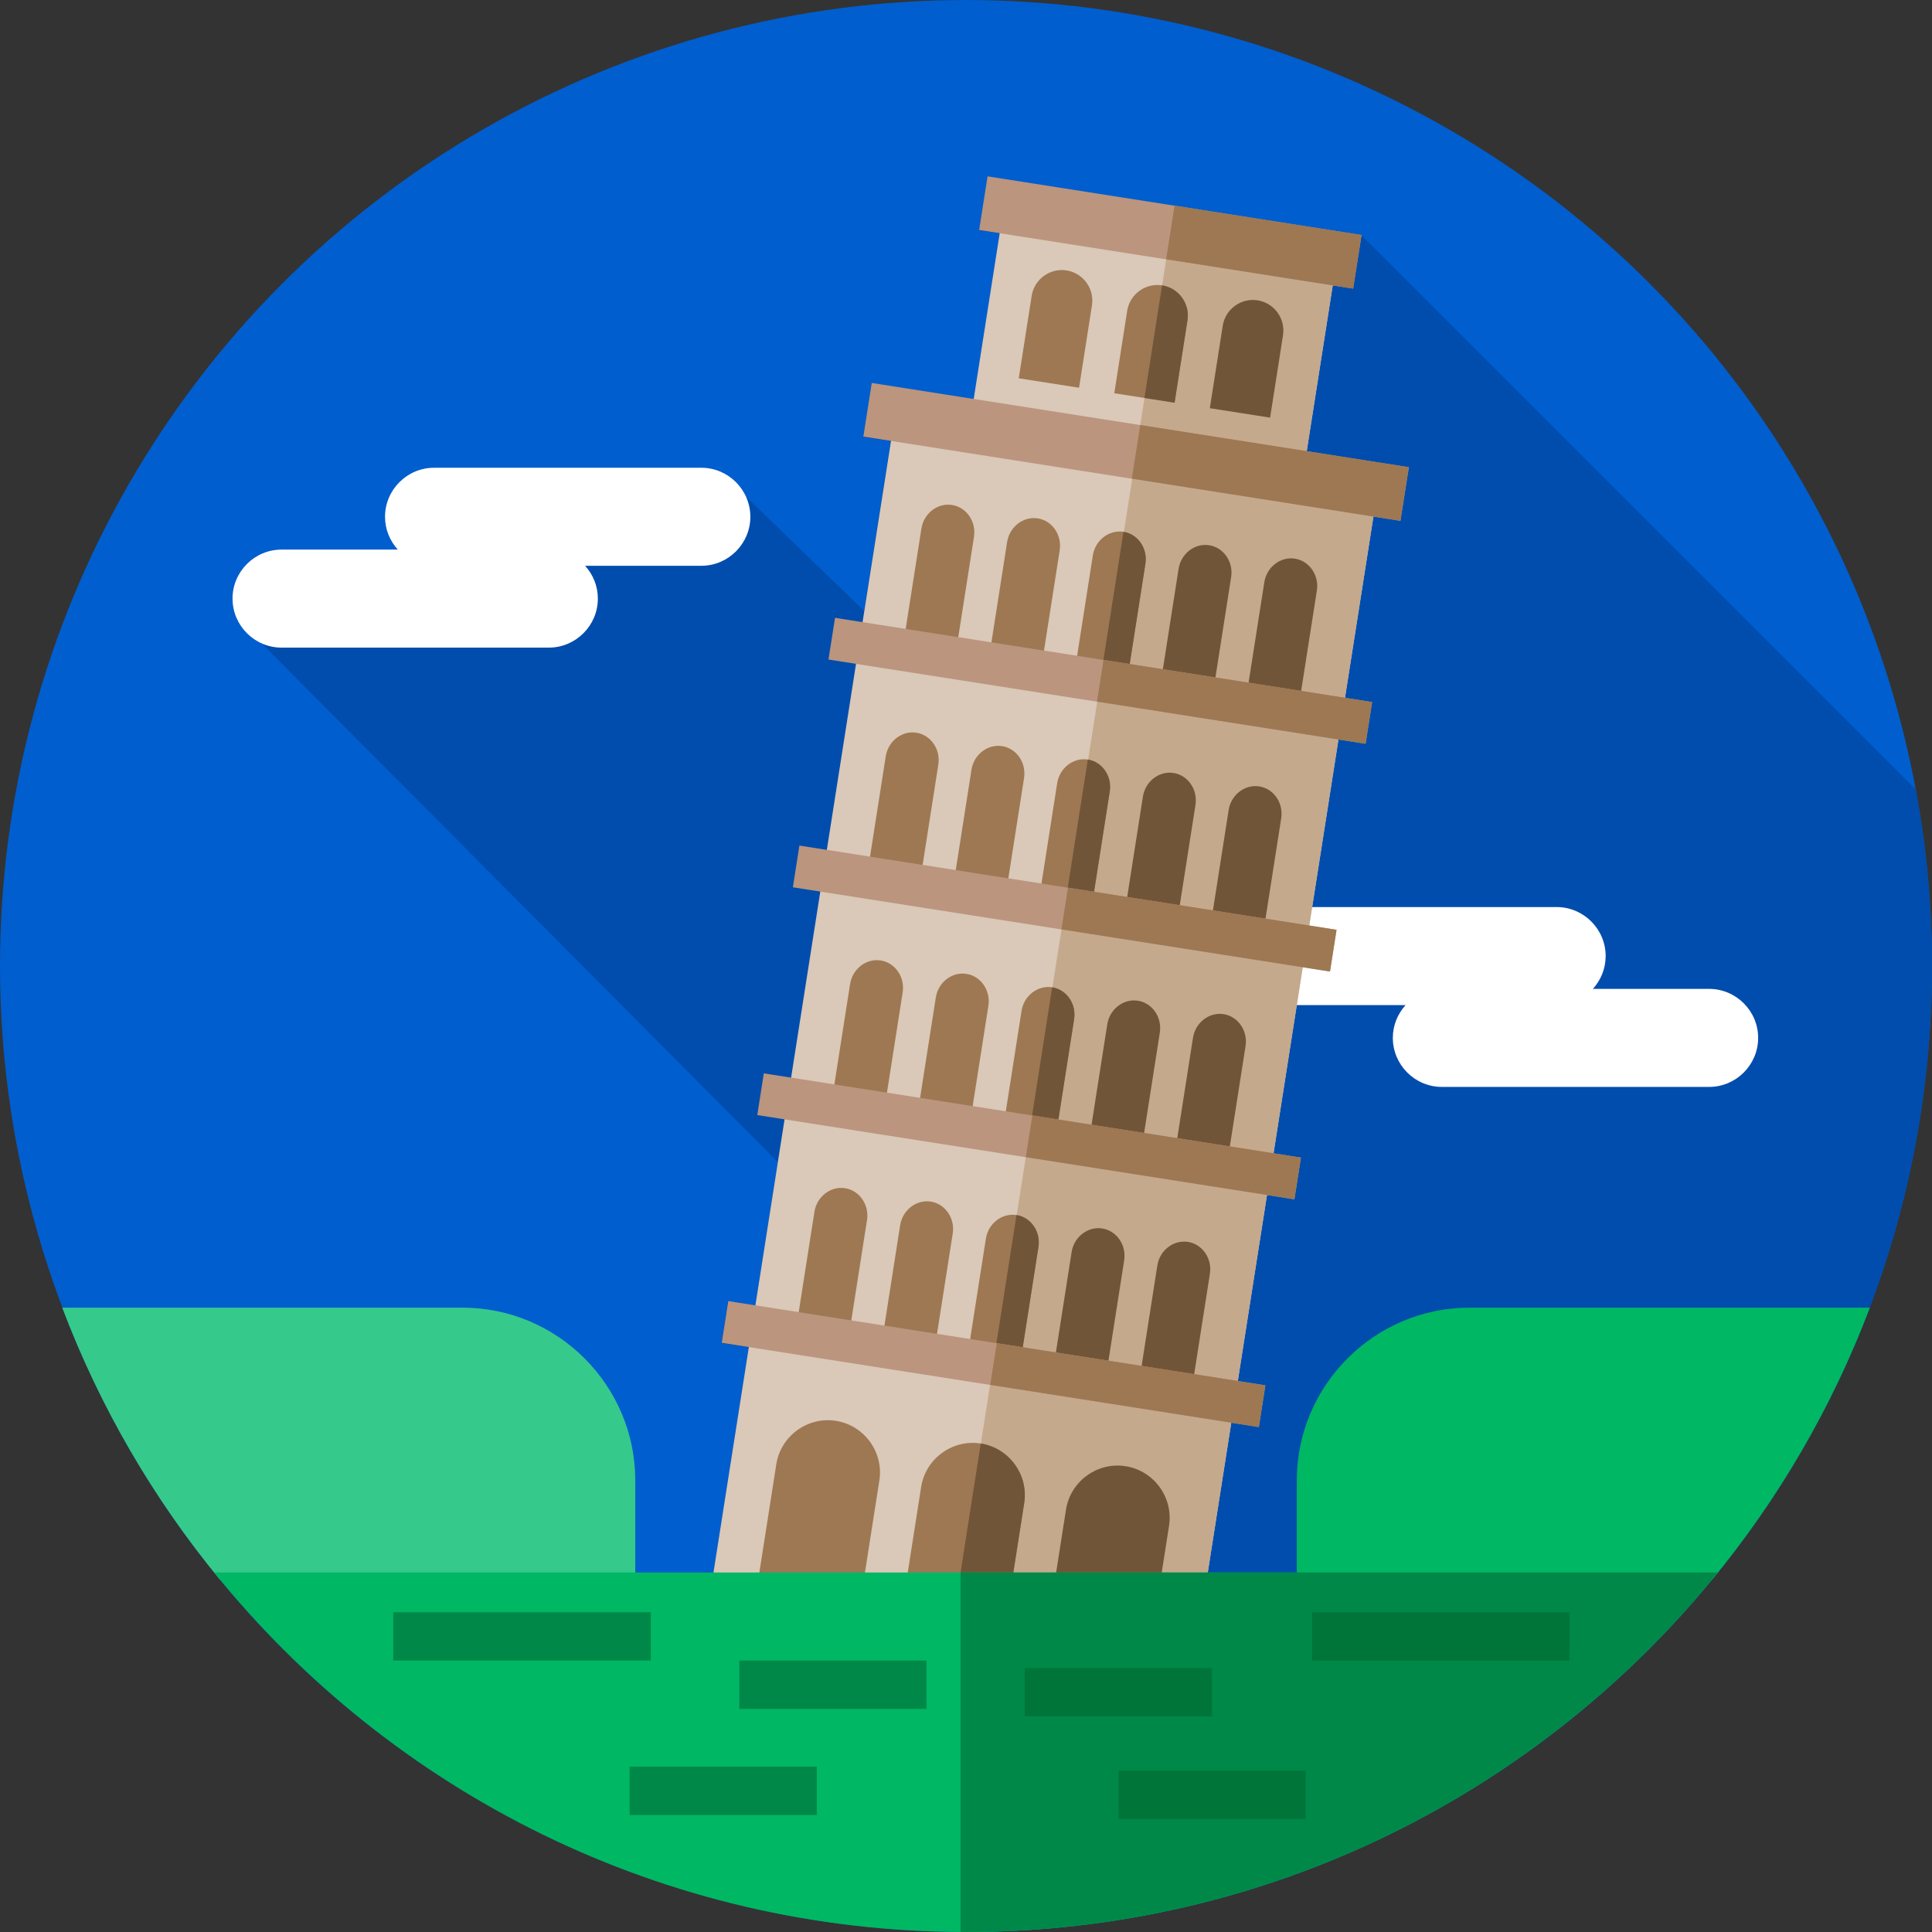 <?xml version="1.0" encoding="iso-8859-1"?>
<!-- Generator: Adobe Illustrator 19.0.0, SVG Export Plug-In . SVG Version: 6.00 Build 0)  -->
<svg xmlns="http://www.w3.org/2000/svg" xmlns:xlink="http://www.w3.org/1999/xlink" version="1.1" id="Layer_1" x="0px" y="0px" viewBox="0 0 512.001 512.001" style="enable-background:new 0 0 512.001 512.001;" xml:space="preserve">
<rect x="0" y="0" width="512.001" height="512.001" fill="#333333" stroke="none"/>
<circle style="fill:#005ECE;" cx="255.997" cy="255.996" r="255.996"/>
<path style="fill:#004DAD;" d="M512.001,255.999c0-15.957-1.473-31.569-4.267-46.719L360.806,62.354l-99.108-15.517l-2.225,14.209  l5.43,0.851l-6.878,43.934l-27.043-4.234l-2.225,14.209l7.246,1.135l-7.032,44.915l-31.255-30.18  c-2.032-4.534-6.586-7.716-11.854-7.716h-70.837c-7.145,0-12.99,5.845-12.99,12.99c0,3.342,1.289,6.389,3.382,8.698H74.611  c-7.145,0-12.99,5.845-12.99,12.99c0,5.268,3.183,9.822,7.716,11.854l136.764,137.437l-5.966,38.11l-7.246-1.135l-1.73,11.052  l7.246,1.135l-13.901,88.785l66.056,66.056c1.81,0.038,3.622,0.069,5.44,0.069C397.385,512,512.001,397.385,512.001,255.999z"/>
<g>
	<path style="fill:#FFFFFF;" d="M74.611,145.647h30.806c-2.093-2.308-3.382-5.355-3.382-8.698c0-7.145,5.846-12.99,12.99-12.99   h70.837c7.145,0,12.99,5.846,12.99,12.99c0,7.145-5.846,12.99-12.99,12.99h-30.806c2.092,2.308,3.382,5.355,3.382,8.698l0,0   c0,7.145-5.846,12.99-12.99,12.99H74.611c-7.145,0-12.99-5.845-12.99-12.99l0,0C61.621,151.492,67.468,145.647,74.611,145.647z"/>
	<path style="fill:#FFFFFF;" d="M452.941,262.066h-30.806c2.093-2.308,3.382-5.355,3.382-8.698c0-7.145-5.846-12.99-12.99-12.99   H341.69c-7.145,0-12.99,5.845-12.99,12.99s5.846,12.99,12.99,12.99h30.806c-2.092,2.308-3.382,5.356-3.382,8.698l0,0   c0,7.145,5.845,12.99,12.99,12.99h70.837c7.145,0,12.99-5.846,12.99-12.99l0,0C465.932,267.912,460.086,262.066,452.941,262.066z"/>
</g>
<path style="fill:#36C98C;" d="M168.354,392.297c0-25.163-20.588-45.751-45.751-45.751H16.494  c9.983,26.392,24.187,50.708,41.813,72.106h110.046v-26.355H168.354z"/>
<path style="fill:#00B764;" d="M343.668,392.297c0-25.163,20.588-45.751,45.751-45.751h106.108  c-9.983,26.392-24.187,50.708-41.813,72.106H343.668V392.297z"/>
<rect x="260.837" y="66.413" transform="matrix(-0.988 -0.155 0.155 -0.988 593.19 228.926)" style="fill:#DAC8B8;" width="89.33" height="49.941"/>
<rect x="305.241" y="69.861" transform="matrix(-0.988 -0.155 0.155 -0.988 636.533 239.195)" style="fill:#C4A98D;" width="44.663" height="49.941"/>
<rect x="210.417" y="112.782" transform="matrix(-0.988 -0.155 0.155 -0.988 502.778 609.889)" style="fill:#DAC8B8;" width="129.403" height="345.201"/>
<rect x="274.736" y="117.794" transform="matrix(-0.988 -0.155 0.155 -0.988 565.554 624.797)" style="fill:#C4A98D;" width="64.702" height="345.201"/>
<rect x="259.985" y="54.52" transform="matrix(-0.988 -0.155 0.155 -0.988 607.014 170.659)" style="fill:#BB957D;" width="100.323" height="14.383"/>
<rect x="309.849" y="58.397" transform="matrix(-0.988 -0.155 0.155 -0.988 655.677 182.199)" style="fill:#9D7852;" width="50.156" height="14.383"/>
<rect x="229.015" y="112.664" transform="matrix(-0.988 -0.155 0.155 -0.988 579.939 284.839)" style="fill:#BB957D;" width="144.074" height="14.383"/>
<g>
	
		<rect x="300.611" y="118.236" transform="matrix(-0.988 -0.155 0.155 -0.988 649.803 301.421)" style="fill:#9D7852;" width="72.036" height="14.383"/>
	<path style="fill:#9D7852;" d="M289.381,80.9c0.688-4.394-2.344-8.55-6.737-9.239c-4.394-0.688-8.55,2.344-9.239,6.737   l-3.421,21.851l15.976,2.501L289.381,80.9z"/>
	<path style="fill:#9D7852;" d="M314.697,84.864c0.688-4.394-2.344-8.55-6.737-9.239c-4.394-0.688-8.551,2.344-9.239,6.737   l-3.421,21.851l15.976,2.501L314.697,84.864z"/>
</g>
<g>
	<path style="fill:#715538;" d="M311.276,106.715l3.421-21.851c0.688-4.394-2.344-8.55-6.737-9.239l-4.672,29.839L311.276,106.715z"/>
	<path style="fill:#715538;" d="M340.014,88.828c0.688-4.394-2.344-8.55-6.737-9.239c-4.394-0.688-8.55,2.344-9.239,6.737   l-3.421,21.851l15.976,2.501L340.014,88.828z"/>
</g>
<g>
	<path style="fill:#9D7852;" d="M233.039,392.331c1.175-7.511-4.007-14.617-11.518-15.793c-7.511-1.175-14.617,4.007-15.793,11.517   l-7.389,47.201l27.31,4.276L233.039,392.331z"/>
	<path style="fill:#9D7852;" d="M271.424,398.341c1.175-7.511-4.007-14.617-11.517-15.793c-7.511-1.175-14.617,4.007-15.793,11.518   l-7.389,47.201l27.31,4.276L271.424,398.341z"/>
</g>
<g>
	<path style="fill:#715538;" d="M271.424,398.341c1.175-7.511-4.007-14.617-11.517-15.793l0,0l-9.528,60.856l13.656,2.138   L271.424,398.341z"/>
	<path style="fill:#715538;" d="M309.808,404.35c1.176-7.511-4.007-14.617-11.518-15.793c-7.511-1.175-14.617,4.007-15.793,11.517   l-7.39,47.201l27.31,4.276L309.808,404.35z"/>
</g>
<g>
	<path style="fill:#9D7852;" d="M280.831,145.829c0.633-4.046-1.983-7.848-5.814-8.448c-3.832-0.6-7.484,2.22-8.118,6.266   l-4.24,27.081l13.931,2.182L280.831,145.829z"/>
	<path style="fill:#9D7852;" d="M303.548,149.386c0.633-4.046-1.983-7.848-5.814-8.448c-3.832-0.6-7.484,2.22-8.118,6.266   l-4.24,27.081l13.931,2.182L303.548,149.386z"/>
</g>
<g>
	<path style="fill:#715538;" d="M299.308,176.467l4.24-27.081c0.633-4.046-1.983-7.847-5.814-8.448l-5.392,34.438L299.308,176.467z"/>
	<path style="fill:#715538;" d="M326.266,152.943c0.633-4.046-1.983-7.848-5.814-8.448c-3.831-0.6-7.484,2.22-8.118,6.266   l-4.24,27.081l13.931,2.182L326.266,152.943z"/>
</g>
<path style="fill:#9D7852;" d="M258.112,142.272c0.633-4.046-1.983-7.848-5.814-8.448c-3.832-0.6-7.484,2.22-8.118,6.266  l-4.24,27.081l13.931,2.182L258.112,142.272z"/>
<path style="fill:#715538;" d="M348.984,156.499c0.633-4.046-1.983-7.848-5.814-8.448c-3.832-0.6-7.484,2.22-8.118,6.266  l-4.24,27.081l13.931,2.182L348.984,156.499z"/>
<rect x="219.514" y="174.925" transform="matrix(-0.988 -0.155 0.155 -0.988 551.667 403.965)" style="fill:#BB957D;" width="144.074" height="11.187"/>
<g>
	
		<rect x="291.107" y="180.498" transform="matrix(-0.988 -0.155 0.155 -0.988 621.526 420.547)" style="fill:#9D7852;" width="72.036" height="11.187"/>
	<path style="fill:#9D7852;" d="M271.381,206.184c0.633-4.046-1.983-7.848-5.814-8.448c-3.832-0.6-7.484,2.22-8.118,6.266   l-4.24,27.081l13.931,2.182L271.381,206.184z"/>
	<path style="fill:#9D7852;" d="M294.099,209.74c0.633-4.046-1.983-7.848-5.814-8.448c-3.832-0.6-7.484,2.22-8.118,6.266   l-4.24,27.081l13.931,2.182L294.099,209.74z"/>
</g>
<g>
	<path style="fill:#715538;" d="M289.858,236.822l4.24-27.081c0.633-4.046-1.983-7.848-5.814-8.448l-5.392,34.438L289.858,236.822z"/>
	<path style="fill:#715538;" d="M316.816,213.297c0.633-4.046-1.983-7.848-5.814-8.448c-3.832-0.6-7.484,2.22-8.118,6.266   l-4.24,27.081l13.931,2.182L316.816,213.297z"/>
</g>
<path style="fill:#9D7852;" d="M248.663,202.627c0.633-4.046-1.983-7.848-5.814-8.448c-3.832-0.6-7.484,2.22-8.118,6.266  l-4.24,27.081l13.931,2.182L248.663,202.627z"/>
<path style="fill:#715538;" d="M339.535,216.854c0.633-4.046-1.983-7.848-5.814-8.448c-3.832-0.6-7.484,2.22-8.118,6.266  l-4.24,27.081l13.931,2.181L339.535,216.854z"/>
<rect x="210.057" y="235.279" transform="matrix(-0.988 -0.155 0.155 -0.988 523.53 522.485)" style="fill:#BB957D;" width="144.074" height="11.187"/>
<g>
	
		<rect x="281.663" y="240.859" transform="matrix(-0.988 -0.155 0.155 -0.988 593.414 539.082)" style="fill:#9D7852;" width="72.036" height="11.187"/>
	<path style="fill:#9D7852;" d="M261.931,266.538c0.633-4.046-1.983-7.848-5.814-8.448c-3.832-0.6-7.484,2.22-8.118,6.266   l-4.24,27.081l13.931,2.182L261.931,266.538z"/>
	<path style="fill:#9D7852;" d="M284.65,270.095c0.633-4.046-1.983-7.848-5.814-8.448c-3.832-0.6-7.484,2.22-8.118,6.266   l-4.24,27.081l13.931,2.182L284.65,270.095z"/>
</g>
<g>
	<path style="fill:#715538;" d="M280.41,297.176l4.24-27.081c0.633-4.046-1.983-7.848-5.814-8.448l-5.392,34.438L280.41,297.176z"/>
	<path style="fill:#715538;" d="M307.368,273.652c0.633-4.046-1.983-7.848-5.814-8.448c-3.832-0.6-7.484,2.22-8.118,6.266   l-4.24,27.081l13.931,2.181L307.368,273.652z"/>
</g>
<path style="fill:#9D7852;" d="M239.213,262.981c0.633-4.046-1.983-7.848-5.814-8.448c-3.832-0.6-7.484,2.22-8.118,6.266  l-4.24,27.081l13.931,2.182L239.213,262.981z"/>
<path style="fill:#715538;" d="M330.085,277.21c0.633-4.047-1.983-7.848-5.814-8.448c-3.832-0.6-7.484,2.22-8.118,6.266  l-4.24,27.081l13.931,2.182L330.085,277.21z"/>
<rect x="200.609" y="295.645" transform="matrix(-0.988 -0.155 0.155 -0.988 495.409 641.027)" style="fill:#BB957D;" width="144.074" height="11.187"/>
<g>
	
		<rect x="272.206" y="301.219" transform="matrix(-0.988 -0.155 0.155 -0.988 565.276 657.611)" style="fill:#9D7852;" width="72.036" height="11.187"/>
	<path style="fill:#9D7852;" d="M252.482,326.893c0.633-4.046-1.983-7.848-5.814-8.448c-3.832-0.6-7.484,2.22-8.118,6.266   l-4.24,27.081l13.931,2.182L252.482,326.893z"/>
	<path style="fill:#9D7852;" d="M275.2,330.449c0.633-4.046-1.983-7.848-5.814-8.448c-3.832-0.6-7.484,2.22-8.118,6.266   l-4.24,27.081l13.931,2.181L275.2,330.449z"/>
</g>
<g>
	<path style="fill:#715538;" d="M270.96,357.531l4.24-27.081c0.633-4.046-1.983-7.847-5.814-8.448l-5.392,34.438L270.96,357.531z"/>
	<path style="fill:#715538;" d="M297.918,334.006c0.633-4.046-1.983-7.848-5.814-8.448c-3.832-0.6-7.484,2.22-8.118,6.266   l-4.24,27.081l13.931,2.182L297.918,334.006z"/>
</g>
<path style="fill:#9D7852;" d="M229.764,323.336c0.633-4.046-1.983-7.848-5.814-8.448c-3.832-0.6-7.484,2.22-8.118,6.266  l-4.24,27.081l13.931,2.182L229.764,323.336z"/>
<path style="fill:#715538;" d="M320.636,337.564c0.633-4.046-1.983-7.848-5.814-8.448c-3.832-0.6-7.484,2.22-8.118,6.266  l-4.24,27.081l13.931,2.181L320.636,337.564z"/>
<rect x="191.164" y="356" transform="matrix(-0.988 -0.155 0.155 -0.988 467.297 759.549)" style="fill:#BB957D;" width="144.074" height="11.187"/>
<rect x="262.759" y="361.569" transform="matrix(-0.988 -0.155 0.155 -0.988 537.16 776.125)" style="fill:#9D7852;" width="72.036" height="11.187"/>
<path style="fill:#00B764;" d="M256,512c80.503,0,152.313-37.17,199.241-95.27H56.76C103.688,474.83,175.498,512,256,512z"/>
<g>
	<rect x="104.207" y="427.263" style="fill:#008849;" width="68.262" height="12.809"/>
	<rect x="195.916" y="440.073" style="fill:#008849;" width="49.611" height="12.808"/>
	<rect x="166.858" y="468.191" style="fill:#008849;" width="49.611" height="12.808"/>
	<path style="fill:#008849;" d="M254.557,416.73v95.249c0.482,0.003,0.96,0.021,1.443,0.021c80.503,0,152.313-37.17,199.241-95.27   L254.557,416.73L254.557,416.73z"/>
</g>
<g>
	<rect x="347.696" y="427.263" style="fill:#007539;" width="68.262" height="12.809"/>
	<rect x="296.403" y="469.247" style="fill:#007539;" width="49.611" height="12.808"/>
	<rect x="271.587" y="442.038" style="fill:#007539;" width="49.611" height="12.808"/>
</g>
<g>
</g>
<g>
</g>
<g>
</g>
<g>
</g>
<g>
</g>
<g>
</g>
<g>
</g>
<g>
</g>
<g>
</g>
<g>
</g>
<g>
</g>
<g>
</g>
<g>
</g>
<g>
</g>
<g>
</g>
</svg>
